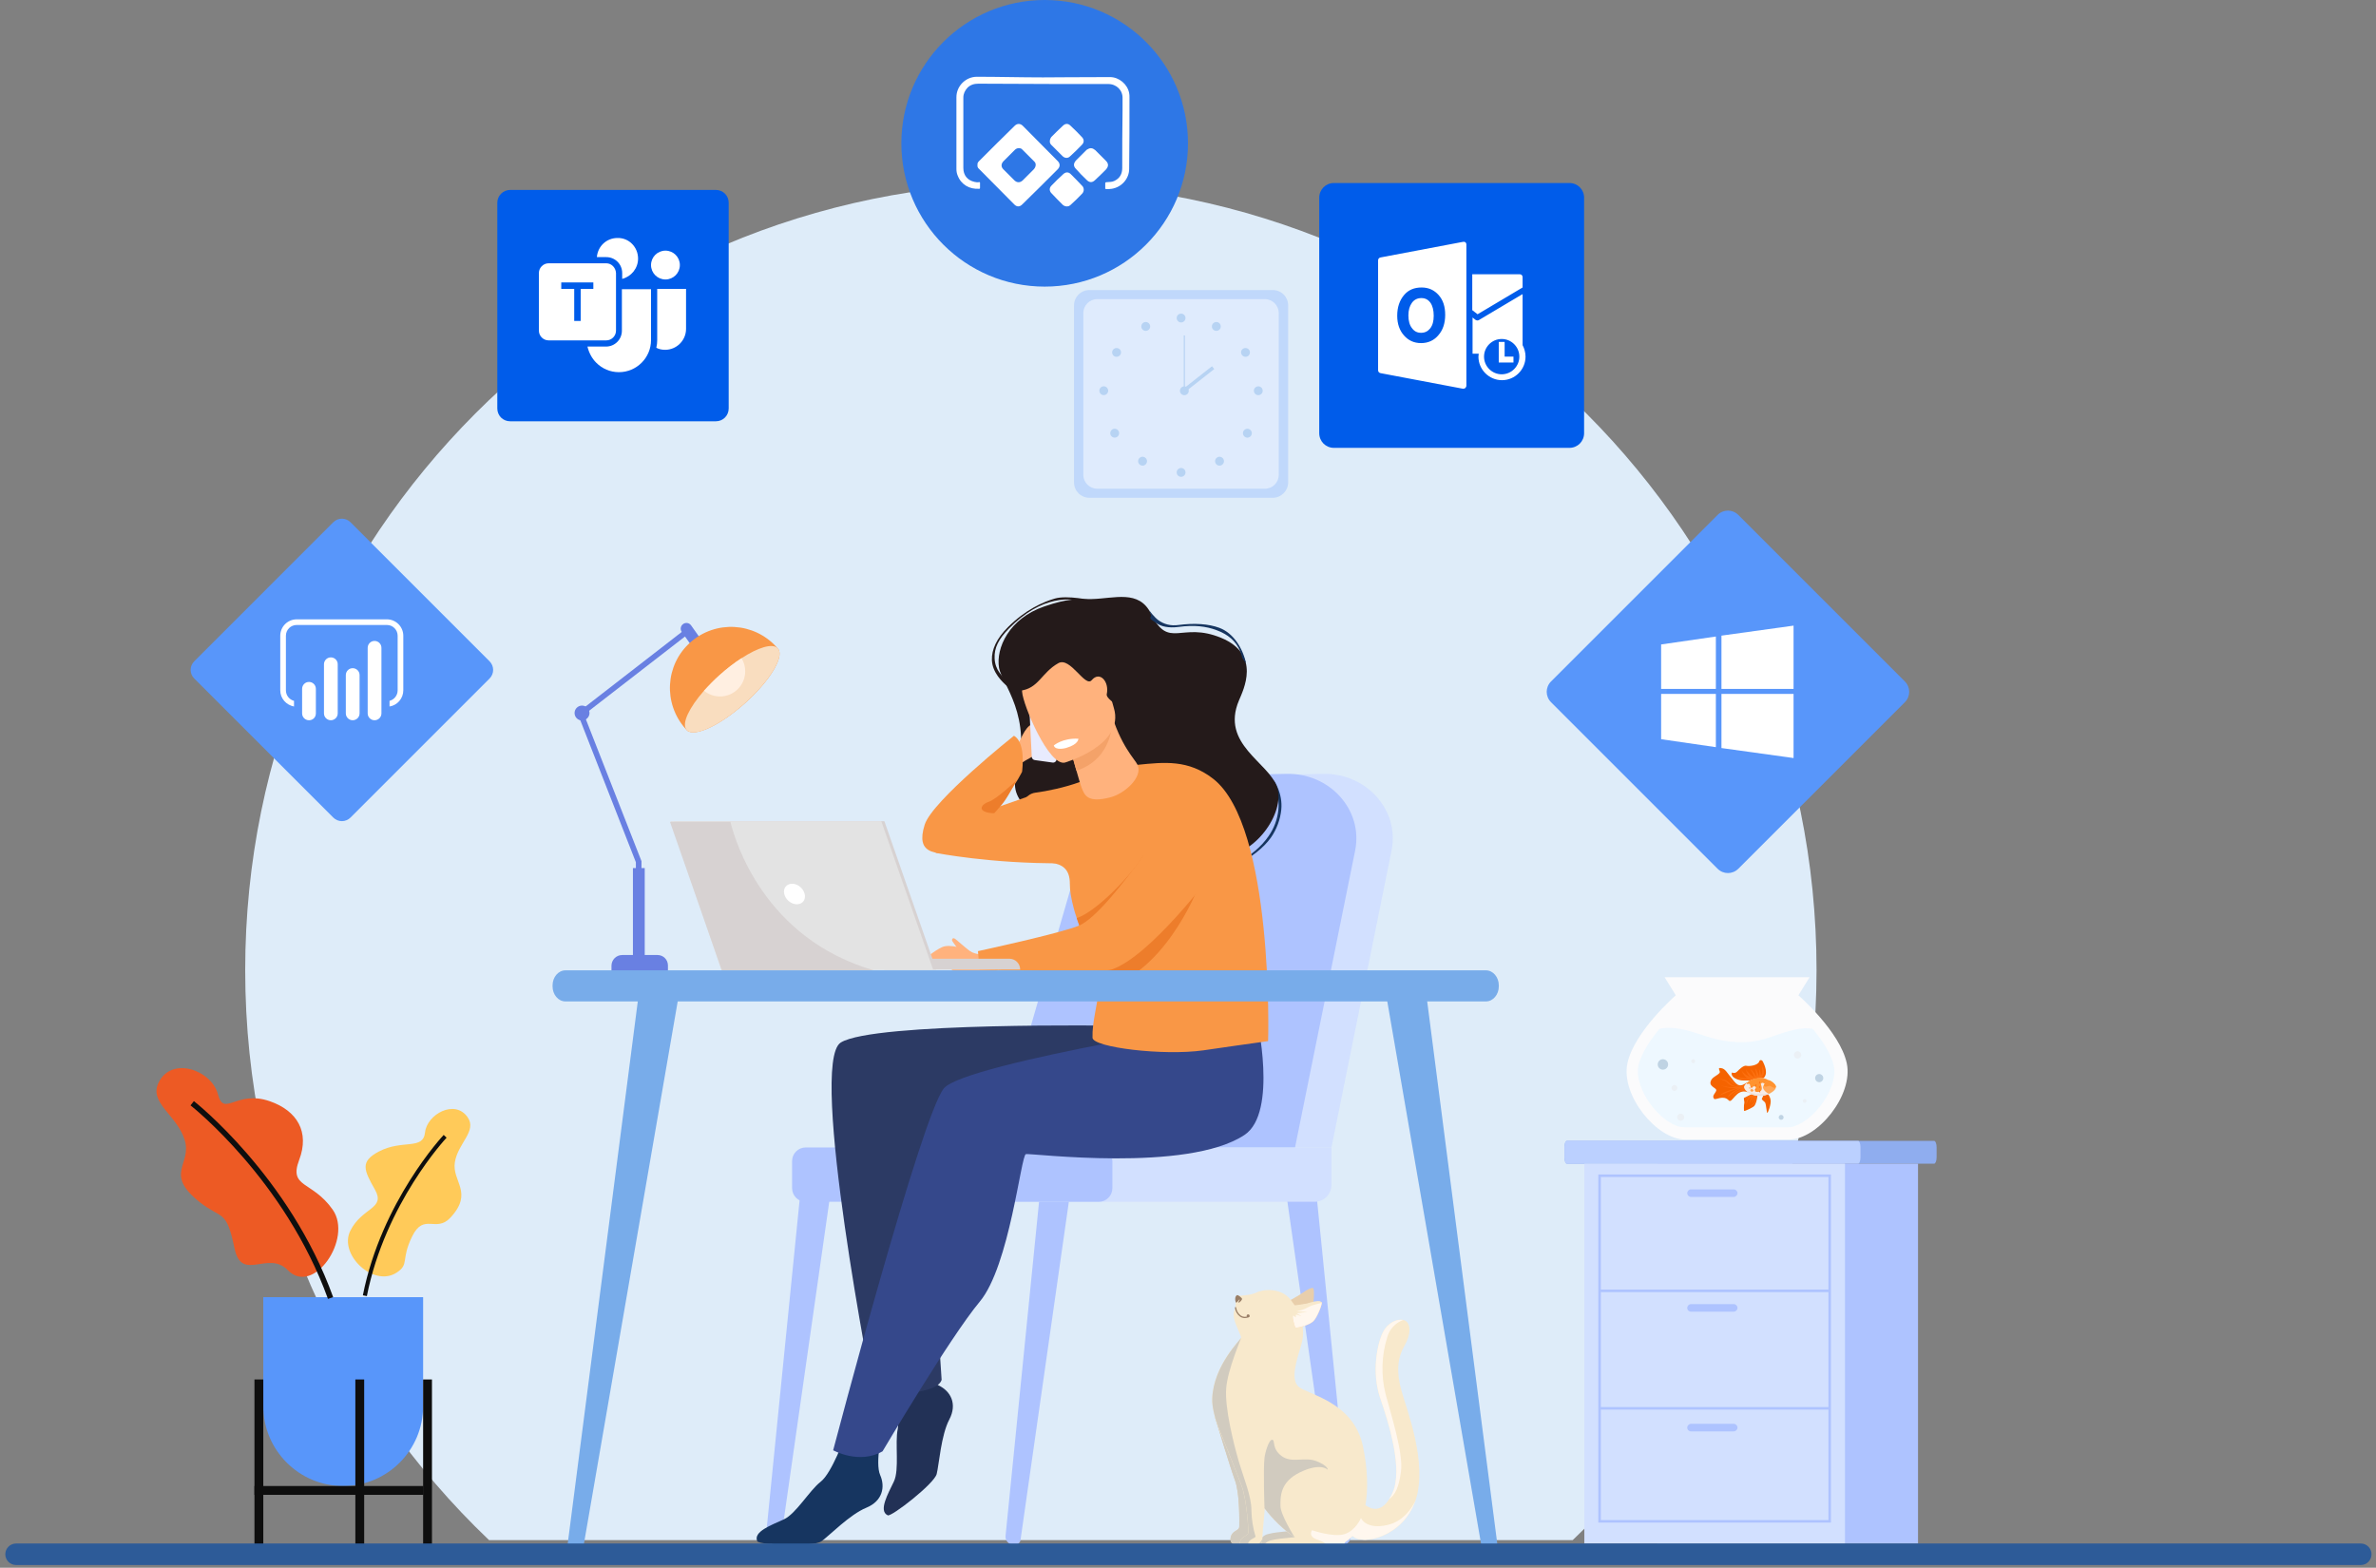 <svg width="688" height="454" viewBox="0 0 688 454" fill="none" xmlns="http://www.w3.org/2000/svg">
<rect x="0" y="0" width="688" height="454" fill="#808080" stroke="none"/>
<path fill-rule="evenodd" clip-rule="evenodd" d="M141.603 446H455.397C498.918 404.513 526 345.87 526 280.94C526 155.043 424.154 53 298.5 53C172.846 53 71 155.043 71 280.94C71 345.87 98.082 404.513 141.603 446Z" fill="#DEECF9"/>
<path d="M368.564 144.153H315.438C312.984 144.153 311 142.169 311 139.714V88.438C311 85.984 312.984 84 315.438 84H368.564C371.018 84 373.002 85.984 373.002 88.438V139.714C373.002 142.135 370.985 144.153 368.564 144.153Z" fill="#C0D8FB"/>
<path d="M366.241 141.532H317.722C315.503 141.532 313.688 139.717 313.688 137.498V90.66C313.688 88.441 315.503 86.625 317.722 86.625H366.241C368.461 86.625 370.276 88.441 370.276 90.66V137.464C370.31 139.717 368.494 141.532 366.241 141.532Z" fill="#DFEBFD"/>
<path d="M340.723 92.098C340.723 91.392 341.294 90.82 342 90.82C342.706 90.82 343.278 91.392 343.278 92.098C343.278 92.804 342.706 93.376 342 93.376C341.294 93.376 340.723 92.804 340.723 92.098Z" fill="#B7D3F3"/>
<path d="M351.081 93.912C351.417 93.307 352.19 93.072 352.829 93.408C353.434 93.744 353.67 94.517 353.334 95.156C352.997 95.761 352.224 95.997 351.585 95.661C350.946 95.324 350.745 94.551 351.081 93.912Z" fill="#B7D3F3"/>
<path d="M359.953 100.982C360.558 100.612 361.332 100.78 361.735 101.352C362.105 101.957 361.937 102.73 361.365 103.134C360.76 103.503 359.987 103.335 359.583 102.764C359.18 102.159 359.348 101.352 359.953 100.982Z" fill="#B7D3F3"/>
<path d="M364.355 111.879C365.061 111.879 365.633 112.451 365.633 113.157C365.633 113.863 365.061 114.434 364.355 114.434C363.649 114.434 363.078 113.863 363.078 113.157C363.044 112.484 363.649 111.879 364.355 111.879Z" fill="#B7D3F3"/>
<path d="M362.104 124.546C362.609 125.051 362.609 125.858 362.104 126.362C361.6 126.866 360.793 126.866 360.288 126.362C359.784 125.858 359.784 125.051 360.288 124.546C360.793 124.042 361.6 124.042 362.104 124.546Z" fill="#B7D3F3"/>
<path d="M354.036 132.652C354.54 133.156 354.54 133.963 354.036 134.467C353.531 134.972 352.724 134.972 352.22 134.467C351.716 133.963 351.716 133.156 352.22 132.652C352.724 132.147 353.531 132.147 354.036 132.652Z" fill="#B7D3F3"/>
<path d="M340.723 136.801C340.723 136.095 341.294 135.523 342 135.523C342.706 135.523 343.278 136.095 343.278 136.801C343.278 137.507 342.706 138.079 342 138.079C341.294 138.079 340.723 137.541 340.723 136.801Z" fill="#B7D3F3"/>
<path d="M332.887 93.912C332.551 93.307 331.778 93.072 331.139 93.408C330.534 93.744 330.298 94.517 330.634 95.156C330.971 95.761 331.744 95.997 332.383 95.661C333.022 95.324 333.224 94.551 332.887 93.912Z" fill="#B7D3F3"/>
<path d="M324.018 100.982C323.412 100.612 322.639 100.78 322.236 101.352C321.866 101.957 322.034 102.73 322.605 103.134C323.211 103.503 323.984 103.335 324.387 102.764C324.791 102.159 324.623 101.352 324.018 100.982Z" fill="#B7D3F3"/>
<path d="M319.612 111.867C318.906 111.867 318.334 112.439 318.334 113.145C318.334 113.851 318.906 114.423 319.612 114.423C320.318 114.423 320.889 113.851 320.889 113.145C320.889 112.472 320.318 111.867 319.612 111.867Z" fill="#B7D3F3"/>
<path d="M321.863 124.535C321.358 125.039 321.358 125.846 321.863 126.35C322.367 126.855 323.174 126.855 323.678 126.35C324.183 125.846 324.183 125.039 323.678 124.535C323.174 124.03 322.367 124.03 321.863 124.535Z" fill="#B7D3F3"/>
<path d="M329.935 132.652C329.431 133.156 329.431 133.963 329.935 134.467C330.439 134.972 331.246 134.972 331.751 134.467C332.255 133.963 332.255 133.156 331.751 132.652C331.246 132.147 330.439 132.147 329.935 132.652Z" fill="#B7D3F3"/>
<path d="M341.668 113.168C341.668 112.462 342.24 111.891 342.946 111.891C343.652 111.891 344.223 112.462 344.223 113.168C344.223 113.874 343.652 114.446 342.946 114.446C342.24 114.446 341.668 113.874 341.668 113.168Z" fill="#B7D3F3"/>
<path d="M343.11 97.137H342.773V113.175H343.11V97.137Z" fill="#B7D3F3"/>
<path d="M350.955 106.058L342.465 112.723L343.108 113.543L351.598 106.878L350.955 106.058Z" fill="#B7D3F3"/>
<path d="M256.788 399.004C256.788 399.004 260.826 409.801 259.957 413.811C259.087 417.821 260.49 425.561 258.835 429.038C257.18 432.516 254.264 437.564 257.068 438.826C258.134 439.302 270.529 429.683 271.23 426.851C271.931 424.019 272.492 415.634 274.876 411.091C277.26 406.548 275.268 402.874 271.819 401.219C268.398 399.537 263.602 390.395 263.602 390.395L256.788 399.004Z" fill="#223156"/>
<path d="M388.48 447.41H388.648C390.134 447.382 391.256 446.176 391.116 444.802L381.273 346.594L372.691 347.351L386.797 446.064C386.937 446.849 387.639 447.41 388.48 447.41Z" fill="#AEC3FF"/>
<path d="M293.806 447.41H293.638C292.152 447.382 291.03 446.176 291.17 444.802L301.013 346.594L309.595 347.351L295.489 446.064C295.32 446.849 294.619 447.41 293.806 447.41Z" fill="#AEC3FF"/>
<path d="M224.425 447.41H224.257C222.771 447.382 221.649 446.176 221.789 444.802L231.632 346.594L240.214 347.351L226.108 446.064C225.968 446.849 225.267 447.41 224.425 447.41Z" fill="#AEC3FF"/>
<path d="M385.536 332.32L402.979 246.142C405.223 234.476 395.548 223.792 382.984 224.1L349.332 224.857C337.722 225.11 327.626 232.906 324.401 244.039L298.854 332.32H385.536Z" fill="#D2E0FF"/>
<path d="M374.989 332.32L392.432 246.142C394.676 234.476 385.001 223.792 372.437 224.1L338.785 224.857C327.175 225.11 317.079 232.906 313.854 244.039L288.307 332.32H374.989Z" fill="#AEC3FF"/>
<path d="M380.684 348.025H247.506C244.842 348.025 242.654 345.837 242.654 343.173V337.172C242.654 334.508 244.842 332.32 247.506 332.32H385.536V343.173C385.536 345.837 383.348 348.025 380.684 348.025Z" fill="#D2E0FF"/>
<path d="M318.175 348.025H233.287C231.128 348.025 229.361 346.259 229.361 344.099V336.219C229.361 334.06 231.128 332.293 233.287 332.293H318.175C320.334 332.293 322.101 334.06 322.101 336.219V344.099C322.101 346.259 320.334 348.025 318.175 348.025Z" fill="#AEC3FF"/>
<path d="M323.7 297.04C323.7 297.04 252.89 295.918 243.439 301.92C233.989 307.921 252.89 403.858 252.89 403.858C252.89 403.858 271.202 404.447 272.66 399.595C272.66 399.595 269.379 354.641 272.24 346.873C275.128 339.105 273.333 328.337 273.333 328.337C273.333 328.337 309.145 333.805 320.531 331.113C331.916 328.449 323.7 297.04 323.7 297.04Z" fill="#2C3A64"/>
<path d="M244.757 415.75C244.757 415.75 240.887 426.603 237.634 429.099C234.409 431.594 230.455 438.437 226.95 440.008C223.472 441.606 217.976 443.569 219.294 446.345C219.799 447.411 235.475 448.056 237.859 446.345C240.242 444.635 246.047 438.605 250.815 436.642C255.554 434.707 256.395 430.613 254.853 427.136C253.311 423.658 255.554 413.562 255.554 413.562L244.757 415.75Z" fill="#163560"/>
<path d="M363.858 294.516C363.858 294.516 279.84 307.668 273.362 315.128C266.884 322.615 241.252 419.982 241.252 419.982C241.252 419.982 248.74 424.189 255.554 420.291C255.554 420.291 275.072 387.284 283.71 376.935C292.347 366.587 295.628 334.534 297.058 334.225C298.489 333.889 343.695 339.694 360.353 328.673C370.168 322.195 363.858 294.516 363.858 294.516Z" fill="#35488B"/>
<path d="M285.814 276.482C285.814 276.482 282.842 276.706 280.739 275.388C280.037 274.939 275.102 273.229 272.83 274.266C270.559 275.276 265.819 278.781 267.109 279.819C268.399 280.856 272.606 280.239 273.644 279.903C274.681 279.566 276.42 282.118 278.271 281.978C280.122 281.838 282.758 280.828 286.684 281.445C290.61 282.062 289.937 276.426 289.376 275.921C288.815 275.416 285.814 276.482 285.814 276.482Z" fill="#FFB27D"/>
<path d="M281.665 276.117C281.665 276.117 278.3 273.397 277.234 272.415C276.168 271.434 275.804 271.574 275.664 272.191C275.551 272.808 278.188 274.883 277.374 276.566C276.589 278.276 282.058 277.211 281.665 276.117Z" fill="#FFB27D"/>
<path d="M358.166 250.515L357.941 250.122C362.064 247.85 365.233 245.186 367.28 242.214C368.934 239.858 369.888 237.278 370.168 234.558C370.617 229.931 368.878 226.509 368.85 226.453V225.977C368.934 226.117 371.486 229.706 371.01 234.474C370.729 237.25 369.72 240.082 368.037 242.522C365.906 245.551 362.344 248.215 358.166 250.515Z" fill="#163560"/>
<path d="M302.331 175.638C309.483 173.199 311.642 173.563 316.129 173.479C322.691 173.339 329.814 170.675 333.264 177.686C338.48 188.286 341.929 179.873 353.623 184.724C365.317 189.576 359.961 199.924 358.755 202.841C353.371 215.572 367.449 220.732 369.804 227.996C372.188 235.259 363.522 248.243 352.333 248.411C341.144 248.579 289.263 242.186 294.227 224.799C299.191 207.412 290.048 197.961 289.291 193.446C288.31 187.669 292.208 179.116 302.331 175.638Z" fill="#241A1A"/>
<path d="M367.194 301.499C360.492 302.424 354.266 303.321 348.489 304.163C336.963 305.817 316.436 303.321 316.351 300.517C316.211 295.918 317.81 291.038 318.146 286.467C318.314 284.28 318.174 282.177 317.445 280.186C317.193 279.513 316.884 278.755 316.52 277.886C315.791 276.147 314.921 274.1 314.024 271.885C313.519 270.623 313.014 269.333 312.538 268.015C312.313 267.426 312.117 266.837 311.921 266.248C311.864 266.108 311.836 265.996 311.78 265.855C311.64 265.435 311.5 264.986 311.36 264.565C311.248 264.145 311.107 263.752 310.995 263.331C310.603 261.873 310.266 260.443 310.042 259.069C309.873 257.975 309.789 256.938 309.789 255.956C309.817 251.553 307.434 250.291 304.545 249.871C303.255 249.674 301.881 249.646 300.535 249.59C299.469 249.534 298.46 249.478 297.534 249.282C295.599 248.861 293.552 238.148 296.076 232.652C296.861 230.969 298.067 229.763 299.862 229.539H299.89C303.115 229.118 308.247 228.081 312.622 226.482C313.743 226.062 328.438 221.575 329.364 221.491C337.132 220.705 344.114 219.92 351.322 225.557C368.905 239.298 367.25 301.386 367.194 301.499Z" fill="#F99746"/>
<path d="M291.648 198.718C290.273 197.541 287.357 194.792 287.217 191.175C287.104 188.062 288.647 184.837 291.844 181.64C296.92 176.564 302.024 174.32 305.417 173.339C309.091 172.273 316.129 173.872 316.242 173.872L313.998 174.433C310.381 173.031 301.715 172.245 292.18 181.976C289.124 185.089 287.862 187.641 288.002 190.642C288.142 194.091 290.273 195.914 291.591 197.036C291.648 197.092 293.358 197.512 293.358 197.512C293.358 197.512 291.676 198.746 291.648 198.718Z" fill="#241A1A"/>
<path d="M321.483 230.911C314.949 232.594 314.052 230.378 313.154 227.994C312.79 227.013 312.285 225.246 311.696 223.171C311.444 222.302 311.191 221.348 310.911 220.395C310.378 218.516 309.761 216.609 309.256 215.123C308.723 213.496 308.303 212.402 308.303 212.402L320.782 206.036L321.511 205.672C324.4 215.964 328.634 219.834 329.391 221.488C330.99 224.994 325.746 229.817 321.483 230.911Z" fill="#FFB27D"/>
<path d="M321.904 210.75C321.371 214.928 318.931 220.846 311.696 223.201C311.443 222.332 311.191 221.378 310.91 220.425C310.378 218.546 309.761 216.639 309.256 215.153L321.904 210.75Z" fill="#F4A269"/>
<path d="M291.459 218.21C291.459 218.21 294.084 216.339 294.614 215.782C295.145 215.224 296.675 210.463 298.853 209.74C301.031 209.017 306.445 208.362 306.197 209.874C305.972 211.4 302.759 213.659 301.854 214.073C300.948 214.486 301.367 217.337 300.032 218.409C298.698 219.48 295.504 220.478 293.255 223.364C291.006 226.25 288.66 222.043 288.738 221.358C288.832 220.649 291.459 218.21 291.459 218.21Z" fill="#FFB27D"/>
<path d="M298.759 219.173L298 204L305.2 205.5L305.938 219.791C305.97 220.419 305.423 220.92 304.801 220.834L299.62 220.114C299.144 220.048 298.783 219.653 298.759 219.173Z" fill="#E8EBFE"/>
<path d="M308.332 220.842C308.332 220.842 325.832 215.822 322.522 204.998C319.241 194.145 319.269 186.209 307.968 188.929C296.666 191.677 295.769 196.472 295.965 200.342C296.218 204.24 303.705 221.88 308.332 220.842Z" fill="#FFB27D"/>
<path d="M312.246 213.931C312.246 213.931 312.43 215.506 308.729 216.595C308.729 216.595 305.624 217.509 305.137 215.879C305.147 215.876 307.673 213.676 312.246 213.931Z" fill="white"/>
<path d="M306.454 192.048C301.574 194.768 300.733 199.423 295.404 200.012C291.03 200.517 288.842 188.402 297.956 183.719C309.005 178.026 307.575 173.96 312.343 173.511C320.223 172.782 325.944 198.974 325.495 199.507C325.074 200.04 323.167 203.966 323.167 203.966C323.167 203.966 320.223 202.171 320.475 201.022C321.26 197.404 318.456 194.207 316.129 196.955C314.222 199.255 309.931 190.085 306.454 192.048Z" fill="#241A1A"/>
<path d="M295.95 223.502C295.95 223.502 294.635 226.335 290.781 231.658C289.502 233.442 288.034 235.361 286.438 237.377C285.832 238.135 285.263 238.85 284.713 239.491C284.706 239.516 284.676 239.534 284.67 239.558C279.372 245.766 276.028 247.397 272.666 247.126C271.266 247.009 269.891 246.794 268.876 246.176C267.202 245.185 266.39 243.137 267.755 238.828C269.942 231.866 293.602 213.066 293.602 213.066C295.057 213.898 295.71 215.75 295.99 217.639C296.386 220.519 295.95 223.502 295.95 223.502Z" fill="#F99746"/>
<path d="M299.5 230C299.5 230 273.282 239.475 269.132 239.839C264.981 240.204 271 247 271 247C271 247 287 250.159 307.5 249.991C327.971 249.823 299.5 230 299.5 230Z" fill="#F99746"/>
<path d="M360.802 192.1C359.876 187.725 357.156 183.322 353.062 181.808C349.949 180.658 345.855 180.378 341.228 180.995C339.012 181.303 337.049 180.799 335.366 179.565C334.161 178.639 332.871 176.901 332.814 176.816L333.347 178.303C332.646 179.368 333.544 179.452 334.89 180.462C336.124 181.387 338.311 181.948 341.284 181.556C345.799 180.939 349.22 181.359 352.249 182.481C355.53 183.687 357.913 185.622 359.147 188.679C359.372 189.268 359.568 189.885 359.708 190.558L360.746 192.016L360.802 192.1Z" fill="#163560"/>
<path d="M294.25 226.078C293.203 227.988 291.771 231.049 289.909 233.223C289.203 234.039 288.54 234.809 287.901 235.499C287.75 235.514 287.635 235.509 287.492 235.497C286.487 235.437 285.745 235.279 285.249 235.075C283.339 234.313 284.418 232.817 286.294 232.196C288.625 231.416 294.138 226.162 294.25 226.078Z" fill="#ED7D2B"/>
<path d="M346.806 257.328C346.806 257.328 336.795 283.212 318.146 286.465C318.314 284.278 318.174 282.175 317.445 280.184C317.193 279.511 316.884 278.753 316.52 277.884C317.613 277.351 318.37 277.043 318.37 277.043L346.806 257.328Z" fill="#ED7D2B"/>
<path d="M331.103 247.766L321.905 271.911H314.025C313.52 270.649 313.015 269.359 312.538 268.041C312.314 267.452 312.118 266.863 311.921 266.274C311.865 266.134 311.837 266.022 311.781 265.882C317.222 264.059 326.756 254.468 331.103 247.766Z" fill="#ED7D2B"/>
<path d="M344.002 228.582C344.002 228.582 321.876 264.029 312.509 268.011C307.181 270.283 283.176 275.443 283.176 275.443L283.653 280.771C283.653 280.771 318.034 282.033 321.848 280.771C333.093 277.069 351.322 252.559 351.322 252.559L344.002 228.582Z" fill="#F99746"/>
<path d="M255.975 280.774H295.404C295.404 279.035 294.002 277.633 292.263 277.633H255.975V280.774Z" fill="#D7D2D2"/>
<path d="M256.086 237.809H195.119L209.73 280.771H271.089L256.086 237.809Z" fill="#D7D2D2"/>
<path d="M194.223 237.809L208.833 280.771H270.192L255.189 237.809H194.223Z" fill="#E3E3E3"/>
<path d="M194 238L209 281H253C221.339 271.8 212.909 243.75 211.497 238H194Z" fill="#D7D2D2"/>
<path d="M227.089 258.898C227.482 260.553 229.108 261.871 230.735 261.871C232.389 261.871 233.399 260.553 233.006 258.898C232.614 257.244 230.987 255.926 229.36 255.926C227.734 255.926 226.696 257.244 227.089 258.898Z" fill="white"/>
<path d="M184.126 277.379H185.752V249.391L169.123 206.961L198.821 183.966L197.839 182.676L167.188 206.429L184.126 249.7V277.379Z" fill="#6980E2"/>
<path d="M202.187 186.882C202.944 186.349 203.112 185.312 202.579 184.583L200.112 181.105C199.579 180.348 198.541 180.18 197.812 180.713C197.055 181.245 196.887 182.283 197.42 183.012L199.887 186.489C200.392 187.247 201.43 187.415 202.187 186.882Z" fill="#6980E2"/>
<path d="M170.694 206.487C170.694 205.31 169.74 204.328 168.534 204.328C167.357 204.328 166.375 205.282 166.375 206.487C166.375 207.665 167.328 208.647 168.534 208.647C169.712 208.619 170.694 207.665 170.694 206.487Z" fill="#6980E2"/>
<path d="M177.061 281.222H193.41V279.567C193.41 277.913 192.064 276.566 190.409 276.566H180.173C178.435 276.566 177.061 277.969 177.061 279.679V281.222Z" fill="#6980E2"/>
<path d="M183.27 277.383H186.691V251.387H183.27V277.383Z" fill="#6980E2"/>
<path d="M198.485 211.026C198.569 211.111 198.653 211.195 198.709 211.279L198.737 211.307C198.822 211.391 198.878 211.475 198.962 211.559C201.177 213.494 208.553 210.045 215.676 203.679C222.799 197.313 227.033 190.386 225.379 187.975C225.323 187.891 225.239 187.806 225.154 187.722L225.126 187.694C225.042 187.61 224.986 187.526 224.902 187.442C218.368 180.151 207.178 179.534 199.887 186.04C192.596 192.518 191.979 203.735 198.485 211.026Z" fill="#F99746"/>
<path d="M198.737 211.277C198.765 211.334 198.793 211.362 198.821 211.39C198.877 211.446 198.933 211.502 198.989 211.558C201.205 213.493 208.58 210.044 215.675 203.65C222.798 197.284 227.061 190.357 225.378 187.945C225.322 187.889 225.294 187.833 225.238 187.777C225.21 187.749 225.182 187.721 225.154 187.693L225.126 187.665C223.611 186.235 219.517 187.497 214.722 190.609C212.675 191.927 210.515 193.582 208.384 195.489C206.701 197.003 205.187 198.546 203.841 200.032C199.55 204.94 197.363 209.455 198.737 211.277Z" fill="#F9DDBF"/>
<path d="M203.869 200.032C205.131 201.07 206.73 201.687 208.496 201.687C212.535 201.687 215.788 198.405 215.788 194.395C215.788 193.021 215.395 191.703 214.722 190.609C212.675 191.927 210.515 193.582 208.384 195.489C206.702 197.003 205.187 198.546 203.869 200.032Z" fill="#FFEFE1"/>
<path d="M163.72 290.004H430.28C432.329 290.004 434 288.042 434 285.635V285.373C434 282.966 432.329 281.004 430.28 281.004H163.72C161.671 281.004 160 282.966 160 285.373V285.635C160 288.042 161.671 290.004 163.72 290.004Z" fill="#78ACEA"/>
<path d="M166.683 449.596L166.571 449.568C165.197 449.4 164.244 448.166 164.412 446.848L185.248 285.598L196.942 285.934L168.927 447.969C168.759 449.007 167.749 449.708 166.683 449.596Z" fill="#78ACEA"/>
<path d="M431.259 449.596L431.371 449.568C432.745 449.4 433.699 448.166 433.53 446.848L412.694 285.598L401 285.934L429.015 447.969C429.212 449.007 430.193 449.708 431.259 449.596Z" fill="#78ACEA"/>
<g clip-path="url(#clip0)">
<path d="M351.926 410.742C351.926 410.742 356.183 424.85 357.616 428.736C359.048 432.621 358.848 440.658 358.848 442.064C358.848 443.47 356.776 443.031 356.343 445.323C355.91 447.616 358.455 447.476 360.141 447.476C361.613 447.476 362.932 445.83 362.932 443.824C362.932 441.818 363.698 435.453 363.698 432.874C363.698 430.295 361.12 425.21 361.979 422.131C362.839 419.052 366.137 417.186 366.137 412.748C366.137 408.309 351 402.551 351.926 410.742Z" fill="#E8CEAB"/>
<path style="mix-blend-mode:multiply" d="M351.926 410.742C351.926 410.742 356.183 424.85 357.616 428.736C359.048 432.621 358.848 440.658 358.848 442.064C358.848 443.47 356.776 443.031 356.343 445.323C355.91 447.616 358.455 447.476 360.141 447.476C361.613 447.476 362.932 445.83 362.932 443.824C362.932 441.818 363.698 435.453 363.698 432.874C363.698 430.295 361.12 425.21 361.979 422.131C362.839 419.052 366.137 417.186 366.137 412.748C366.137 408.309 351 402.551 351.926 410.742Z" fill="#D1CBBF"/>
<path d="M364.583 447.296C364.628 446.552 364.92 445.845 365.414 445.286C365.908 444.728 366.575 444.352 367.308 444.217C369.667 443.551 376.635 443.145 376.635 443.145L388.501 444.477C388.501 444.477 388.88 447.436 386.662 448.01C384.443 448.583 364.583 447.296 364.583 447.296Z" fill="#D1CBBF"/>
<path d="M372.4 377.146C374.085 376.306 375.718 375.367 377.29 374.334C378.623 373.334 379.989 372.761 380.288 373.074C380.588 373.387 380.555 377.419 379.875 378.892C379.196 380.365 376.284 382.357 375.738 382.437C375.192 382.517 372.36 377.546 372.4 377.146Z" fill="#E8CEAB"/>
<path d="M358.208 375.282C358.208 375.282 362.206 375.175 363.791 374.315C365.377 373.456 370.773 372.596 373.785 376.461C376.796 380.327 378.188 384.739 376.789 389.464C375.39 394.189 373.691 399.24 375.93 401.499C378.168 403.759 391.826 405.691 394.624 418.693C397.422 431.696 395.59 444.158 388.175 447.277C380.76 450.396 371.739 445.124 364.224 434.168C356.709 423.212 350.8 411.423 351.007 405.045C351.333 395.322 359.388 387.851 359.388 387.318C359.388 386.784 357.242 382.746 357.242 381.08C357.177 380.258 357.363 379.435 357.775 378.721C357.775 378.721 357.749 375.735 358.208 375.282Z" fill="#F8E9CC"/>
<path d="M388.536 431.873C386.437 428.041 381.021 422.416 375.072 425.708C369.122 429.001 369.869 438.371 374.132 442.609C378.396 446.848 380.941 447.561 386.351 447.561C391.761 447.561 392.187 438.531 388.536 431.873Z" fill="#F8E9CC"/>
<path d="M365.404 449.136C365.448 448.393 365.74 447.686 366.233 447.128C366.725 446.57 367.391 446.193 368.122 446.057C370.487 445.391 377.449 444.984 377.449 444.984L389.308 446.317C389.308 446.317 389.695 449.276 387.476 449.849C385.258 450.422 365.404 449.136 365.404 449.136Z" fill="#F8E9CC"/>
<path d="M352.805 413.369C352.805 413.369 358.095 426.431 359.527 430.316C360.959 434.202 361.466 442.246 361.466 443.645C361.466 445.045 359.387 444.611 358.954 446.904C358.521 449.196 361.073 449.05 362.752 449.05C364.231 449.05 365.543 447.404 365.543 445.398C365.543 443.392 366.363 437.034 366.363 434.455C366.363 431.876 363.784 426.784 364.644 423.705C365.503 420.626 368.768 418.76 368.768 414.322C368.768 409.883 351.885 405.185 352.805 413.369Z" fill="#F8E9CC"/>
<path d="M395.377 435.887C396.49 436.633 400.134 439.106 403.219 432.375C406.303 425.644 402.279 412.522 399.674 404.938C397.069 397.354 398.835 388.997 400.44 385.818C402.286 382.159 406.09 381.519 407.336 382.765C408.408 383.838 408.628 386.331 406.623 389.843C404.618 393.355 404.291 397.414 405.864 402.932C407.436 408.45 413.385 423.705 409.947 434.314C406.51 444.924 394.624 447.776 391.613 444.771C388.602 441.765 394.258 435.147 395.377 435.887Z" fill="#F8E9CC"/>
<path d="M358.209 375.059C358.468 374.932 359.654 375.852 359.654 376.172C359.654 376.492 358.815 377.391 358.635 377.211C358.455 377.031 359.035 376.465 358.928 376.332C358.822 376.198 358.149 377.438 357.922 377.211C357.696 376.985 357.382 375.459 358.209 375.059Z" fill="#997E66"/>
<path d="M360.46 381.705C360.868 381.707 361.269 381.606 361.626 381.412C361.647 381.401 361.665 381.386 361.679 381.368C361.694 381.349 361.704 381.329 361.71 381.306C361.717 381.284 361.718 381.26 361.715 381.237C361.712 381.214 361.705 381.192 361.693 381.172C361.668 381.132 361.629 381.102 361.583 381.09C361.537 381.078 361.488 381.083 361.446 381.105C361.107 381.285 360.725 381.368 360.342 381.345C359.959 381.321 359.589 381.192 359.275 380.972C358.552 380.417 358.074 379.602 357.942 378.7C357.943 378.674 357.939 378.648 357.929 378.624C357.919 378.6 357.904 378.578 357.885 378.56C357.866 378.542 357.844 378.529 357.819 378.521C357.794 378.513 357.768 378.51 357.742 378.513C357.716 378.516 357.691 378.524 357.669 378.538C357.647 378.551 357.628 378.569 357.613 378.591C357.599 378.612 357.589 378.637 357.585 378.663C357.581 378.688 357.582 378.714 357.589 378.74C357.655 379.237 357.819 379.717 358.072 380.15C358.325 380.584 358.661 380.963 359.061 381.265C359.472 381.551 359.96 381.705 360.46 381.705Z" fill="#997E66"/>
<path d="M360.98 381.058C360.979 381.146 361.003 381.231 361.051 381.304C361.098 381.378 361.167 381.435 361.247 381.469C361.327 381.504 361.416 381.513 361.501 381.497C361.587 381.481 361.666 381.44 361.728 381.378C361.79 381.317 361.833 381.239 361.85 381.153C361.868 381.068 361.86 380.979 361.827 380.898C361.793 380.817 361.737 380.748 361.665 380.7C361.592 380.651 361.507 380.625 361.42 380.625C361.362 380.624 361.305 380.635 361.252 380.656C361.199 380.677 361.15 380.709 361.109 380.75C361.068 380.79 361.036 380.838 361.014 380.891C360.991 380.944 360.98 381.001 360.98 381.058Z" fill="#997E66"/>
<path style="mix-blend-mode:multiply" d="M368.362 416.945C369.342 416.945 368.149 419.484 371.127 421.67C374.105 423.856 377.789 421.77 381.234 423.156C384.678 424.543 384.478 425.649 384.478 425.649C384.478 425.649 382.586 423.456 376.544 426.315C370.501 429.174 370.774 433.646 370.774 436.132C370.774 438.618 374.771 445.036 374.865 445.156C371.524 442.863 368.583 440.037 366.157 436.792C366.157 436.792 365.744 425.796 366.157 422.13C366.317 420.757 367.363 416.945 368.362 416.945Z" fill="#D1CBBF"/>
<path style="mix-blend-mode:multiply" d="M358.662 423.058C360.194 428.316 362.366 433.175 362.366 437.433C362.416 439.991 362.82 442.53 363.565 444.977C363.565 445.364 361.42 445.87 361.42 447.056C361.42 448.243 364.271 448.189 365.417 445.883C365.446 445.815 365.487 445.752 365.537 445.697C365.417 447.563 364.205 449.029 362.766 449.029C361.087 449.029 358.542 449.176 358.968 446.883C359.395 444.591 361.48 445.057 361.48 443.624C361.48 442.191 360.973 434.134 359.541 430.296C358.522 427.536 355.544 420.099 353.912 416.067C353.552 415.234 353.245 414.428 352.932 413.641L352.819 413.368C351.62 410.129 350.947 407.277 351.02 405.071C351.347 395.348 359.401 387.877 359.401 387.344C359.401 387.684 355.45 396.607 355.051 402.159C354.651 407.71 357.129 417.8 358.662 423.058Z" fill="#D1CBBF"/>
<path style="mix-blend-mode:multiply" d="M383.492 448.16C384.578 447.78 384.385 446.827 381.494 445.888C378.602 444.948 379.908 443.142 379.908 443.142C379.908 443.142 386.057 445.268 389.308 444.275C392.56 443.282 394.085 439.61 394.085 439.61C394.085 439.61 395.471 443.082 401.813 441.609C406.41 440.536 408.915 436.664 409.861 434.512C406.337 444.935 394.598 447.754 391.613 444.761C390.955 445.515 390.184 446.162 389.328 446.681C389.328 447.481 389.215 449.407 387.47 449.86C385.244 450.433 365.411 449.14 365.411 449.14C365.404 448.833 382.506 448.507 383.492 448.16Z" fill="url(#paint0_linear)"/>
<path style="mix-blend-mode:multiply" d="M406.336 382.258C405.204 382.655 404.187 383.324 403.374 384.206C402.561 385.088 401.977 386.156 401.672 387.317C400.029 392.619 399.865 398.269 401.199 403.658C402.718 409.469 406.389 420.665 405.67 426.123C405.097 430.595 404.044 432.867 402.192 434.194C402.571 433.613 402.905 433.005 403.191 432.374C406.296 425.65 402.279 412.521 399.674 404.937C397.069 397.353 398.834 388.996 400.44 385.817C401.919 382.885 404.65 381.898 406.336 382.258Z" fill="url(#paint1_linear)"/>
<path d="M373.924 378.33C375.793 378.13 377.648 377.818 379.48 377.397C381.059 376.918 382.558 376.858 382.725 377.251C382.891 377.644 381.472 381.423 380.326 382.582C379.181 383.742 375.75 384.582 375.21 384.475C374.67 384.368 373.764 378.69 373.924 378.33Z" fill="#FFCE9F"/>
<path style="mix-blend-mode:multiply" d="M373.924 378.33C375.793 378.13 377.648 377.818 379.48 377.397C381.059 376.918 382.558 376.858 382.725 377.251C382.891 377.644 381.472 381.423 380.326 382.582C379.181 383.742 375.75 384.582 375.21 384.475C374.67 384.368 373.764 378.69 373.924 378.33Z" fill="#FFF7EE"/>
<path d="M382.725 377.251C382.792 377.431 380.373 377.638 378.728 378.584C377.706 379.154 376.592 379.542 375.437 379.73L378.588 379.943L375.437 380.303C375.437 380.303 376.976 381.163 376.869 381.163C376.763 381.163 375.377 380.623 375.257 380.743C375.137 380.863 375.257 381.523 375.257 381.523L374.471 380.963L374.111 382.776L373.691 378.144C375.304 378.012 376.907 377.789 378.495 377.478C379.727 377.104 382.352 376.258 382.725 377.251Z" fill="#F8E9CC"/>
</g>
<path d="M99.381 430.338C86.606 430.338 76.24 419.973 76.24 407.198V375.652H122.522V407.198C122.522 419.973 112.156 430.338 99.381 430.338Z" fill="#5896FA"/>
<path d="M76.24 399.484H73.682V448.437H76.24V399.484Z" fill="#0E0E0E"/>
<path d="M125.08 399.484H122.521V448.437H125.08V399.484Z" fill="#0E0E0E"/>
<path d="M105.453 399.484H102.895V448.437H105.453V399.484Z" fill="#0E0E0E"/>
<path d="M122.634 430.336H73.682V432.895H122.634V430.336Z" fill="#0E0E0E"/>
<path d="M135.406 323.544C138.207 327.559 132.585 331.033 131.708 336.599C130.83 342.165 137.217 345.302 130.438 352.605C126.273 357.106 122.743 351.13 119.362 358.021C115.963 364.913 118.652 366.071 114.824 368.555C108.175 372.869 98.014 363.326 101.432 356.434C104.85 349.561 111.761 350.158 108.567 344.499C105.373 338.84 104.178 336.393 109.687 333.48C116.523 329.875 122.537 333.181 123.079 327.914C123.658 322.685 131.726 318.221 135.406 323.544Z" fill="#FFCA59"/>
<path d="M106.232 375.334L105.074 375.11C110.453 347.897 128.308 328.847 128.476 328.66L129.317 329.463C129.149 329.65 111.536 348.476 106.232 375.334Z" fill="#0E0E0E"/>
<path d="M45.925 313.496C43.03 319.379 51.174 322.834 53.452 330.044C55.731 337.253 47.345 339.793 57.767 348.085C64.191 353.203 65.536 350.009 67.889 361.44C69.963 371.506 77.62 361.925 83.335 367.827C90.713 375.447 102.236 358.713 96.335 350.308C90.433 341.885 83.541 344.07 86.623 335.927C89.723 327.784 86.025 321.658 78.143 318.912C68.375 315.513 64.864 323.712 63.09 316.858C61.315 309.985 49.754 305.707 45.925 313.496Z" fill="#ED5A24"/>
<path d="M94.971 376.157C82.532 341.661 55.431 320.313 55.17 320.108L56.141 318.875C56.421 319.08 83.858 340.708 96.465 375.634L94.971 376.157Z" fill="#0E0E0E"/>
<path d="M453 332.234V335.15C453 336.16 453.337 337.001 453.729 337.001H560.042C560.435 337.001 560.771 336.16 560.771 335.15V332.234C560.771 331.224 560.435 330.383 560.042 330.383H453.729C453.337 330.383 453 331.224 453 332.234Z" fill="#8FADEF"/>
<path d="M453 332.234V335.15C453 336.16 453.308 337.001 453.673 337.001H538.056C538.42 337.001 538.729 336.16 538.729 335.15V332.234C538.729 331.224 538.42 330.383 538.056 330.383H453.673C453.308 330.383 453 331.224 453 332.234Z" fill="#BBD0FF"/>
<g clip-path="url(#clip1)">
<path d="M534.759 307.92C532.794 298.7 520.75 288.231 520.75 288.231L523.985 283H482.011L485.249 288.231C485.249 288.231 473.206 298.689 471.24 307.92C469.275 317.152 479.675 330 487.967 330H518.032C526.325 330 536.721 317.148 534.759 307.92Z" fill="#FBFBFC"/>
<path d="M524.897 297.943C527.665 301.298 530.27 305.223 530.999 308.656C531.706 311.933 530.083 316.611 526.888 320.576C524.024 324.136 520.412 326.452 517.732 326.452H487.685C485.002 326.452 481.411 324.147 478.53 320.576C475.348 316.611 473.719 311.933 474.415 308.656C475.143 305.23 477.752 301.305 480.523 297.943C485.189 296.918 490.099 298.865 494.663 300.297C500.008 301.978 505.848 302.425 511.207 300.808C515.448 299.507 520.507 297.184 524.897 297.943Z" fill="#EEF8FF"/>
<path d="M505.969 313.442C504.547 314.269 503.675 315.006 502.178 313.204C499.885 310.449 499.669 309.537 498.352 309.311C497.034 309.085 498.328 310.207 497.909 310.718C497.222 311.559 495.587 311.906 495.303 313.333C495.018 314.759 497.151 315.044 496.961 315.817C496.771 316.589 495.558 317.364 496.362 318.222C496.755 318.643 499.055 316.988 500.574 318.655C501.602 319.781 502.706 315.075 506.049 316.263C507.35 316.729 505.969 313.442 505.969 313.442Z" fill="#F56300"/>
<path d="M505.749 313.641C505.749 313.641 504.858 314.644 503.776 314.57C502.461 314.48 501.191 312.552 500.366 311.887C500.366 311.887 501.57 314.249 503.856 314.794C503.856 314.794 501.707 314.661 500.624 313.534C499.542 312.407 497.845 312.452 497.845 312.452C497.845 312.452 499.686 312.826 500.286 313.641C500.885 314.456 502.717 314.808 502.717 314.808C502.717 314.808 499.575 315.046 498.006 314.145C498.006 314.145 499.961 315.333 503.048 315.074C503.048 315.074 498.945 316.056 498.023 317.213C498.023 317.213 502.75 315.212 503.508 315.252C503.508 315.252 500.665 316.441 500.253 317.829C500.253 317.829 502.911 315.3 504.477 315.3C504.477 315.3 501.691 316.289 501.707 317.708C501.955 317.148 502.401 316.701 502.958 316.453C504.97 315.502 505.787 316.068 505.787 316.068L505.749 313.641Z" fill="#FC6F0F"/>
<path d="M507.097 313.007C506.356 312.906 505.607 312.87 504.86 312.9C503.858 312.972 501.069 312.223 501.455 310.644C501.486 310.523 502.339 311.02 502.993 310.34C503.647 309.66 504.886 308.422 505.72 308.648C506.554 308.874 509.07 308.493 509.388 307.419C509.561 306.815 510.229 306.879 510.508 307.512C510.788 308.144 512.375 311.137 510.323 312.47L507.097 313.007Z" fill="#F56300"/>
<path d="M509.949 312.333C509.949 312.333 510.774 311.337 510.809 310.631C510.845 309.925 510.155 308.648 510.155 308.648C510.155 308.648 510.53 310.666 509.949 311.372C509.949 311.372 509.779 310.01 509.366 309.647C509.366 309.647 509.513 311.299 509.366 311.689C509.366 311.689 508.736 309.744 508.253 309.476C508.253 309.476 508.703 311.377 508.641 311.883C508.641 311.883 507.623 309.913 506.848 309.671C506.848 309.671 507.841 311.275 507.985 312.078C507.985 312.078 505.765 310.467 505.49 309.573C505.49 309.573 505.891 311.339 506.822 311.95C506.822 311.95 505.054 311.201 504.277 309.934C504.277 309.934 504.827 311.729 506.047 312.228C506.047 312.228 503.841 312.29 502.849 311.753C502.849 311.753 503.818 312.675 504.884 312.627C505.638 312.625 506.387 312.754 507.097 313.01L509.949 312.333Z" fill="#FC6F0F"/>
<path d="M510.895 316.632C510.895 316.632 510.336 317.873 510.173 318.177C510.009 318.481 510.964 318.947 511.175 319.415C511.386 319.884 511.571 322.223 511.734 322.292C511.898 322.36 512.947 319.743 512.682 318.458C512.548 317.715 512.181 317.034 511.635 316.516L510.895 316.632Z" fill="#F56300"/>
<path d="M507.92 316.516C507.92 316.516 505.407 317.771 505.077 317.904C504.748 318.037 505.212 319.004 505.077 319.501C504.942 319.998 504.949 321.555 505.032 321.714C505.115 321.873 507.676 320.682 507.996 320.257C508.785 319.211 508.93 316.796 508.93 316.796L507.92 316.516Z" fill="#F56300"/>
<path d="M508.736 316.965C508.736 316.965 508.381 318.853 508.189 319.399C507.997 319.946 506.628 320.588 506.628 320.588C506.628 320.588 507.736 319.616 507.914 319.195C508.092 318.774 508.189 317.638 508.189 317.638C508.189 317.638 507.784 318.936 507.123 319.471C507.123 319.471 507.867 317.859 507.914 317.51C507.914 317.51 506.685 319 506.507 319.777C506.591 318.98 506.885 318.22 507.357 317.574C507.357 317.574 506.329 318.287 506.201 318.498C506.017 318.942 505.859 319.396 505.727 319.858C505.727 319.858 505.396 318.27 506.829 317.541C506.829 317.541 505.661 317.8 505.386 318.491C505.386 318.491 505.287 317.918 506.275 317.419C506.727 317.172 507.203 316.971 507.696 316.82L508.736 316.965Z" fill="#FC6F0F"/>
<path d="M505.391 315.636C506.062 316.465 507.578 317.364 509.502 317.364C510.895 317.398 512.254 316.929 513.331 316.042C513.819 315.612 514.084 315.165 514.084 314.854C514.084 314.183 511.812 312.163 510.056 312.22C506.801 312.322 505.448 313.61 505.038 314.597C504.946 314.868 505.074 315.246 505.391 315.636Z" fill="#F7ECE7"/>
<path d="M505.395 315.641C506.065 316.47 507.581 317.369 509.505 317.369C510.898 317.403 512.257 316.934 513.334 316.047C508.823 318.02 505.537 315.74 505.395 315.641Z" fill="#EDE3DE"/>
<path d="M512.026 312.809C512.026 312.809 512.13 313.845 511.708 314.133C511.286 314.42 510.524 313.044 509.908 313.79C509.773 313.954 510.561 315.347 509.851 315.944C509.479 316.255 508.529 316.343 508.244 316.048C507.96 315.754 508.578 315.166 508.398 314.843C508 314.13 507.247 315.183 506.934 314.784C506.735 314.529 506.82 313.595 506.155 313.921C505.885 314.049 505.681 313.709 505.75 313.631C506.627 312.813 507.752 312.314 508.946 312.212C510.796 312.053 511.504 312.45 512.026 312.809Z" fill="#FF9330"/>
<path d="M512.026 312.809C511.668 312.852 510.412 314.499 510.481 314.911C510.626 315.769 511.666 316.596 512.251 316.76C512.251 316.76 514.092 315.93 514.239 314.911C514.386 313.891 512.312 312.776 512.026 312.809Z" fill="#FFA859"/>
<path d="M514.247 314.784C514.208 314.846 514.158 314.899 514.099 314.941C514.04 314.983 513.974 315.013 513.903 315.029C513.833 315.045 513.76 315.047 513.689 315.035C513.618 315.023 513.549 314.996 513.488 314.958C512.953 314.72 512.541 314.357 512.202 314.463C511.863 314.57 510.979 315.039 510.702 314.307C510.702 314.307 511.463 312.899 512.027 312.809C512.59 312.719 514.363 314.026 514.247 314.784Z" fill="#FF9330"/>
<path d="M509.705 313.203C509.622 313.405 509.594 313.626 509.625 313.843C509.625 313.843 509.35 313.719 509.352 313.503C509.354 313.286 509.705 313.203 509.705 313.203Z" fill="#FC6F0F"/>
<path d="M509.647 314.465C509.599 314.677 509.609 314.899 509.676 315.107C509.676 315.107 509.387 315.033 509.349 314.829C509.311 314.624 509.647 314.465 509.647 314.465Z" fill="#FC6F0F"/>
<path d="M507.327 314.531C507.279 314.744 507.289 314.966 507.355 315.173C507.355 315.173 507.064 315.099 507.029 314.89C506.993 314.681 507.327 314.531 507.327 314.531Z" fill="#FC6F0F"/>
<path d="M508.609 313.988C508.524 314.19 508.495 314.411 508.524 314.628C508.524 314.628 508.252 314.502 508.254 314.288C508.256 314.074 508.609 313.988 508.609 313.988Z" fill="#FC6F0F"/>
<path d="M508.489 315.18C508.441 315.393 508.451 315.616 508.518 315.824C508.518 315.824 508.226 315.75 508.191 315.539C508.155 315.327 508.489 315.18 508.489 315.18Z" fill="#FC6F0F"/>
<path d="M509.595 315.734C509.58 315.952 509.625 316.17 509.723 316.364C509.723 316.364 509.424 316.338 509.355 316.127C509.287 315.915 509.595 315.734 509.595 315.734Z" fill="#FC6F0F"/>
<path d="M507.204 315.368C507.441 315.349 507.713 315.641 507.787 315.767C507.86 315.893 507.413 316.148 507.273 316.183C507.133 316.219 506.842 315.86 506.799 315.767C506.756 315.675 507.088 315.378 507.204 315.368Z" fill="#FFA552"/>
<path d="M506.438 314.963C506.496 314.926 506.564 314.907 506.633 314.91C506.702 314.913 506.768 314.938 506.822 314.98C506.867 315.041 506.772 315.27 506.725 315.305C506.678 315.341 506.334 315.068 506.438 314.963Z" fill="#FFA552"/>
<path d="M481.518 309.764C482.349 309.764 483.023 309.087 483.023 308.253C483.023 307.419 482.349 306.742 481.518 306.742C480.686 306.742 480.012 307.419 480.012 308.253C480.012 309.087 480.686 309.764 481.518 309.764Z" fill="#BFD3E3"/>
<path d="M484.854 315.923C485.326 315.923 485.709 315.539 485.709 315.065C485.709 314.591 485.326 314.207 484.854 314.207C484.381 314.207 483.998 314.591 483.998 315.065C483.998 315.539 484.381 315.923 484.854 315.923Z" fill="#EBF0F5"/>
<path d="M490.852 307.314C490.852 307.426 490.819 307.535 490.757 307.629C490.694 307.722 490.606 307.795 490.503 307.838C490.399 307.881 490.286 307.892 490.176 307.87C490.066 307.848 489.965 307.794 489.886 307.715C489.807 307.635 489.753 307.534 489.732 307.424C489.71 307.314 489.721 307.2 489.764 307.096C489.807 306.993 489.879 306.904 489.972 306.842C490.065 306.779 490.174 306.746 490.286 306.746C490.436 306.746 490.58 306.806 490.686 306.912C490.792 307.019 490.852 307.163 490.852 307.314Z" fill="#EBF0F5"/>
<path d="M521.572 305.486C521.572 305.696 521.51 305.902 521.393 306.077C521.277 306.252 521.111 306.388 520.917 306.469C520.724 306.549 520.51 306.57 520.305 306.529C520.099 306.488 519.91 306.387 519.762 306.238C519.613 306.089 519.512 305.9 519.472 305.693C519.431 305.487 519.452 305.273 519.532 305.079C519.612 304.884 519.748 304.718 519.922 304.601C520.097 304.484 520.302 304.422 520.512 304.422C520.793 304.422 521.063 304.534 521.262 304.733C521.46 304.933 521.572 305.204 521.572 305.486Z" fill="#EBF0F5"/>
<path d="M526.775 313.393C527.425 313.393 527.952 312.864 527.952 312.212C527.952 311.56 527.425 311.031 526.775 311.031C526.125 311.031 525.598 311.56 525.598 312.212C525.598 312.864 526.125 313.393 526.775 313.393Z" fill="#BFD3E3"/>
<path d="M523.113 318.819C523.113 318.928 523.081 319.035 523.021 319.125C522.96 319.215 522.875 319.286 522.774 319.327C522.674 319.369 522.564 319.38 522.457 319.358C522.351 319.337 522.253 319.284 522.177 319.207C522.1 319.129 522.048 319.031 522.028 318.924C522.007 318.817 522.018 318.707 522.06 318.606C522.102 318.506 522.173 318.42 522.264 318.36C522.354 318.3 522.461 318.269 522.569 318.27C522.641 318.27 522.712 318.284 522.778 318.311C522.844 318.339 522.905 318.38 522.955 318.431C523.006 318.482 523.046 318.542 523.073 318.609C523.1 318.676 523.114 318.747 523.113 318.819Z" fill="#EBF0F5"/>
<path d="M516.463 323.573C516.463 323.713 516.421 323.85 516.344 323.967C516.266 324.083 516.156 324.174 516.026 324.228C515.897 324.282 515.755 324.296 515.618 324.268C515.481 324.241 515.355 324.173 515.256 324.074C515.157 323.975 515.09 323.849 515.062 323.711C515.035 323.573 515.049 323.431 515.103 323.301C515.156 323.172 515.247 323.061 515.363 322.983C515.479 322.905 515.616 322.863 515.756 322.863C515.943 322.863 516.123 322.938 516.256 323.071C516.388 323.204 516.463 323.384 516.463 323.573Z" fill="#BFD3E3"/>
<path d="M486.656 324.554C487.221 324.554 487.678 324.095 487.678 323.529C487.678 322.963 487.221 322.504 486.656 322.504C486.092 322.504 485.635 322.963 485.635 323.529C485.635 324.095 486.092 324.554 486.656 324.554Z" fill="#EBF0F5"/>
</g>
<path d="M479.924 447.008H555.389V336.993H479.924V447.008Z" fill="#AEC3FF"/>
<path d="M458.769 447.008H534.234V336.993H458.769V447.008Z" fill="#D2E0FF"/>
<path d="M462.814 340.113H530.175V440.93H462.814V340.113ZM529.446 340.842H463.544V440.2H529.446V340.842Z" fill="#AEC3FF"/>
<path d="M529.811 373.457H463.18V374.186H529.811V373.457Z" fill="#AEC3FF"/>
<path d="M529.811 407.473H463.18V408.202H529.811V407.473Z" fill="#AEC3FF"/>
<path d="M489.652 346.621H502.019C502.608 346.621 503.113 346.116 503.113 345.527C503.113 344.938 502.608 344.434 502.019 344.434H489.652C489.063 344.434 488.559 344.938 488.559 345.527C488.559 346.116 489.063 346.621 489.652 346.621Z" fill="#AEC3FF"/>
<path d="M489.652 379.851H502.019C502.608 379.851 503.113 379.347 503.113 378.758C503.113 378.169 502.608 377.664 502.019 377.664H489.652C489.063 377.664 488.559 378.169 488.559 378.758C488.559 379.375 489.063 379.851 489.652 379.851Z" fill="#AEC3FF"/>
<path d="M489.652 414.516H502.019C502.608 414.516 503.113 414.011 503.113 413.422C503.113 412.833 502.608 412.328 502.019 412.328H489.652C489.063 412.328 488.559 412.833 488.559 413.422C488.559 414.039 489.063 414.516 489.652 414.516Z" fill="#AEC3FF"/>
<path d="M686.707 450.117C686.7 451.832 685.307 453.218 683.592 453.218H4.65C2.93 453.218 1.535 451.824 1.535 450.103C1.535 448.383 2.93 446.988 4.65 446.988H683.592C685.318 446.988 686.715 448.391 686.707 450.117Z" fill="#2D5B98"/>
<path d="M503.362 149.13L551.568 197.336C553.256 199.023 553.256 201.675 551.568 203.362L503.362 251.568C501.675 253.255 499.024 253.255 497.337 251.568L449.131 203.362C447.444 201.675 447.444 199.023 449.131 197.336L497.337 149.13C499.024 147.443 501.675 147.443 503.362 149.13Z" fill="#5896FA"/>
<path d="M498.469 199.497H519.348V181.176L498.469 184.073V199.497ZM496.85 199.497V184.329L481 186.63V199.497H496.85ZM496.85 200.946H481V214.069L496.85 216.37V200.946ZM498.469 200.946V216.626L519.348 219.523V200.946H498.469Z" fill="white"/>
<path d="M386.261 53H454.434C456.82 53 458.695 54.875 458.695 57.261V125.434C458.695 127.82 456.82 129.695 454.434 129.695H386.261C383.875 129.695 382 127.82 382 125.434V57.261C382 54.875 383.875 53 386.261 53Z" fill="#005CEA"/>
<path d="M423.585 70.045L399.725 74.561C399.299 74.646 399.043 74.987 399.043 75.413V107.199C399.043 107.625 399.299 107.966 399.725 108.051L423.585 112.568C423.671 112.568 423.671 112.568 423.756 112.568C423.926 112.568 424.097 112.483 424.267 112.398C424.438 112.227 424.608 111.971 424.608 111.716V70.812C424.608 70.556 424.523 70.3 424.267 70.13C424.012 69.96 423.841 70.045 423.585 70.045ZM426.312 79.419V89.815L427.846 91.008L440.885 83.253V80.271C440.885 79.76 440.544 79.419 440.032 79.419H426.312ZM411.655 83.253C413.7 83.253 415.319 84.02 416.598 85.469C417.876 86.918 418.472 88.793 418.472 91.178C418.472 93.65 417.791 95.61 416.512 97.058C415.234 98.592 413.53 99.359 411.485 99.359C409.439 99.359 407.82 98.592 406.542 97.144C405.264 95.695 404.582 93.82 404.582 91.434C404.582 88.963 405.264 87.003 406.542 85.469C407.82 83.935 409.525 83.253 411.655 83.253ZM440.799 85.213L428.187 92.712C428.017 92.798 427.846 92.798 427.761 92.798C427.591 92.798 427.42 92.712 427.25 92.627L426.398 91.945V102.427H428.187C428.187 102.683 428.102 103.024 428.102 103.279C428.102 107.029 431.17 110.097 434.919 110.097C438.669 110.097 441.737 107.029 441.737 103.279C441.737 102.086 441.396 100.893 440.885 99.956V99.871V85.213H440.799ZM411.57 86.321C410.462 86.321 409.525 86.747 408.843 87.685C408.161 88.622 407.82 89.815 407.82 91.349C407.82 92.883 408.161 94.161 408.843 95.013C409.525 95.951 410.377 96.377 411.485 96.377C412.592 96.377 413.445 95.951 414.126 95.099C414.808 94.246 415.149 93.053 415.149 91.434C415.149 89.815 414.808 88.537 414.212 87.685C413.53 86.747 412.678 86.321 411.57 86.321ZM434.834 98.166C437.646 98.166 439.947 100.467 439.947 103.279C439.947 106.091 437.646 108.392 434.834 108.392C432.022 108.392 429.721 106.091 429.721 103.279C429.721 100.467 432.022 98.166 434.834 98.166ZM433.982 99.019V104.984H438.243V103.279H435.686V99.019H433.982Z" fill="white"/>
<circle cx="302.5" cy="41.5" r="41.5" fill="#2E77E6"/>
<path d="M321.406 22.322C324.048 22.322 326.508 24.417 326.963 26.968C327.054 27.333 327.054 27.788 327.054 28.153C327.054 35.077 327.054 42.002 326.963 48.926C326.963 51.751 324.777 54.211 321.952 54.666C321.406 54.757 320.95 54.757 320.403 54.757C320.13 54.757 319.948 54.666 320.039 54.393C320.039 53.937 320.039 53.755 320.039 53.208C320.039 53.026 319.948 52.753 320.495 52.753C321.315 52.662 321.952 52.753 322.681 52.388C324.23 51.659 324.959 50.384 324.959 48.653C324.959 43.095 324.959 37.537 325.05 32.071C325.05 30.886 325.05 29.702 325.05 28.517C325.141 26.148 323.319 24.326 320.859 24.326C315.757 24.326 310.746 24.326 305.643 24.326C298.172 24.326 290.701 24.235 283.321 24.235C282.137 24.235 281.043 24.508 280.132 25.419C279.403 26.239 278.948 27.151 278.948 28.244C278.948 31.706 278.948 35.259 278.948 38.722C278.948 42.002 278.948 45.373 278.948 48.653C278.948 50.748 280.132 52.206 282.137 52.662C282.592 52.753 283.048 52.844 283.412 52.753C283.686 52.753 283.777 52.662 283.777 53.026C283.777 53.482 283.777 53.937 283.777 54.393C283.777 54.575 283.777 54.666 283.503 54.666C280.77 54.848 278.31 53.482 277.308 50.839C277.034 50.202 276.943 49.564 276.943 48.926C276.943 42.002 276.943 35.077 276.943 28.153C276.943 24.873 279.677 22.23 282.866 22.23C289.243 22.23 295.53 22.413 301.999 22.413C301.999 22.413 315.028 22.322 321.406 22.322Z" fill="white"/>
<path d="M304.004 40.819C304.004 40.363 304.187 39.999 304.46 39.634C305.553 38.541 306.647 37.448 307.74 36.445C308.469 35.717 309.289 35.717 309.927 36.354C311.111 37.448 312.296 38.632 313.389 39.816C313.936 40.454 313.936 41.274 313.298 41.912C312.204 43.096 311.02 44.19 309.836 45.283C309.198 45.921 308.287 45.83 307.649 45.192C306.556 44.099 305.462 43.005 304.369 41.912C304.187 41.73 303.913 41.274 304.004 40.819Z" fill="white"/>
<path d="M315.848 42.914C316.395 42.914 316.759 43.187 317.124 43.461C318.126 44.463 319.219 45.556 320.221 46.559C321.041 47.379 321.041 48.199 320.221 49.11C319.219 50.112 318.217 51.114 317.124 52.116C316.304 52.936 315.484 52.936 314.664 52.116C313.57 51.114 312.568 50.021 311.566 48.927C310.746 48.107 310.837 47.287 311.566 46.467C312.568 45.465 313.661 44.372 314.664 43.37C315.028 43.187 315.392 42.914 315.848 42.914Z" fill="white"/>
<path d="M308.832 59.772C308.559 59.772 308.012 59.59 307.739 59.316C306.555 58.132 305.461 57.038 304.368 55.854C303.821 55.216 303.821 54.396 304.459 53.758C305.552 52.574 306.737 51.481 307.921 50.387C308.65 49.75 309.47 49.75 310.199 50.57C311.201 51.572 312.204 52.574 313.206 53.667C313.297 53.758 313.388 53.85 313.479 53.941C313.935 54.578 313.935 55.398 313.388 56.036C312.295 57.221 311.11 58.314 309.926 59.407C309.561 59.681 309.379 59.772 308.832 59.772Z" fill="white"/>
<path d="M306.282 46.646C302.911 43.275 299.54 39.812 296.169 36.441C295.44 35.712 294.529 35.712 293.8 36.441C290.337 39.812 286.966 43.183 283.504 46.646C283.231 46.919 282.957 47.283 283.049 47.739C282.957 48.194 283.14 48.65 283.504 48.923C286.875 52.386 290.338 55.757 293.709 59.219C294.438 59.948 295.258 59.948 295.986 59.219C299.449 55.848 302.82 52.477 306.282 49.014C307.011 48.286 307.011 47.374 306.282 46.646ZM299.358 49.014C298.264 50.108 297.171 51.201 296.077 52.294C295.349 52.932 294.529 52.932 293.8 52.294C292.706 51.201 291.613 50.108 290.52 49.014C289.791 48.286 289.882 47.374 290.611 46.646C291.704 45.552 292.706 44.55 293.8 43.457C294.164 43.092 294.529 42.91 294.984 42.91C295.44 42.91 295.804 43.001 296.077 43.366C297.262 44.55 298.355 45.643 299.54 46.828C300.086 47.374 299.995 48.286 299.358 49.014Z" fill="white"/>
<path d="M147.722 55H207.278C209.362 55 211 56.638 211 58.722V118.278C211 120.362 209.362 122 207.278 122H147.722C145.638 122 144 120.362 144 118.278V58.722C144 56.638 145.712 55 147.722 55Z" fill="#005CEA"/>
<path d="M198.654 83.66V95.25C198.654 98.573 195.927 101.3 192.603 101.3C191.666 101.3 190.814 101.13 190.047 100.704C190.217 100.022 190.303 99.255 190.303 98.488V83.66H198.654Z" fill="white"/>
<path d="M188.512 83.66V98.488C188.512 103.601 184.337 107.777 179.224 107.777C176.667 107.777 174.366 106.754 172.662 105.05C171.384 103.771 170.532 102.152 170.105 100.363H175.474C178.031 100.363 180.076 98.317 180.076 95.761V83.745H188.512V83.66Z" fill="white"/>
<path d="M175.56 76.246H158.857C157.323 76.246 156.045 77.524 156.045 79.058V95.761C156.045 97.295 157.323 98.573 158.857 98.573H175.56C177.093 98.573 178.372 97.295 178.372 95.761V79.058C178.287 77.524 177.093 76.246 175.56 76.246ZM162.521 83.66V81.785H171.81V83.66H168.146V92.949H166.271V83.66H162.521Z" fill="white"/>
<path d="M184.762 74.885C184.762 77.697 182.802 80.083 180.161 80.765V79.061C180.161 76.504 178.115 74.459 175.559 74.459H172.832C173.088 71.306 175.644 68.92 178.797 68.92C182.121 68.835 184.762 71.562 184.762 74.885Z" fill="white"/>
<path d="M192.687 80.933C194.993 80.933 196.863 79.064 196.863 76.758C196.863 74.451 194.993 72.582 192.687 72.582C190.381 72.582 188.512 74.451 188.512 76.758C188.512 79.064 190.381 80.933 192.687 80.933Z" fill="white"/>
<path d="M56.26 191.486L96.487 151.259C97.895 149.851 100.107 149.851 101.515 151.259L141.742 191.486C143.15 192.894 143.15 195.106 141.742 196.514L101.515 236.741C100.107 238.149 97.895 238.149 96.487 236.741L56.26 196.514C54.852 195.106 54.852 192.894 56.26 191.486Z" fill="#5896FA"/>
<path d="M112.015 179.352H85.917C83.286 179.352 81.152 181.485 81.152 184.116V199.903C81.152 202.249 82.859 204.169 85.135 204.596V202.96C83.784 202.605 82.788 201.396 82.788 199.903V184.116C82.788 182.338 84.21 180.987 85.917 180.987H112.015C113.792 180.987 115.143 182.409 115.143 184.116V199.903C115.143 201.396 114.148 202.605 112.797 202.96V204.596C115.072 204.24 116.779 202.249 116.779 199.903V184.116C116.779 181.485 114.646 179.352 112.015 179.352Z" fill="white"/>
<path d="M95.802 208.576C94.735 208.576 93.811 207.722 93.811 206.584V192.362C93.811 191.296 94.664 190.371 95.802 190.371C96.868 190.371 97.793 191.224 97.793 192.362V206.584C97.793 207.722 96.868 208.576 95.802 208.576Z" fill="white"/>
<path d="M102.128 208.576C101.061 208.576 100.137 207.722 100.137 206.584V195.491C100.137 194.424 100.99 193.5 102.128 193.5C103.194 193.5 104.119 194.353 104.119 195.491V206.584C104.119 207.722 103.194 208.576 102.128 208.576Z" fill="white"/>
<path d="M89.472 208.578C88.405 208.578 87.481 207.724 87.481 206.587V199.475C87.481 198.409 88.334 197.484 89.472 197.484C90.538 197.484 91.463 198.338 91.463 199.475V206.587C91.463 207.724 90.609 208.578 89.472 208.578Z" fill="white"/>
<path d="M108.458 208.578C107.391 208.578 106.467 207.725 106.467 206.587V187.6C106.467 186.534 107.32 185.609 108.458 185.609C109.525 185.609 110.449 186.463 110.449 187.6V206.587C110.449 207.725 109.525 208.578 108.458 208.578Z" fill="white"/>
<defs>
<linearGradient id="paint0_linear" x1="334.74" y1="2044.55" x2="-2632.32" y2="2044.55" gradientUnits="userSpaceOnUse">
<stop stop-color="#FFF7EE"/>
<stop offset="0.44" stop-color="#EBDEDE"/>
<stop offset="1" stop-color="#D5C1CC"/>
</linearGradient>
<linearGradient id="paint1_linear" x1="350.178" y1="3128.11" x2="255.038" y2="3128.11" gradientUnits="userSpaceOnUse">
<stop stop-color="#FFF7EE"/>
<stop offset="0.44" stop-color="#EBDEDE"/>
<stop offset="1" stop-color="#D5C1CC"/>
</linearGradient>
<clipPath id="clip0">
<rect width="60" height="77" fill="white" transform="matrix(-1 0 0 1 411 373)"/>
</clipPath>
<clipPath id="clip1">
<rect width="64" height="47" fill="white" transform="translate(471 283)"/>
</clipPath>
</defs>
</svg>
